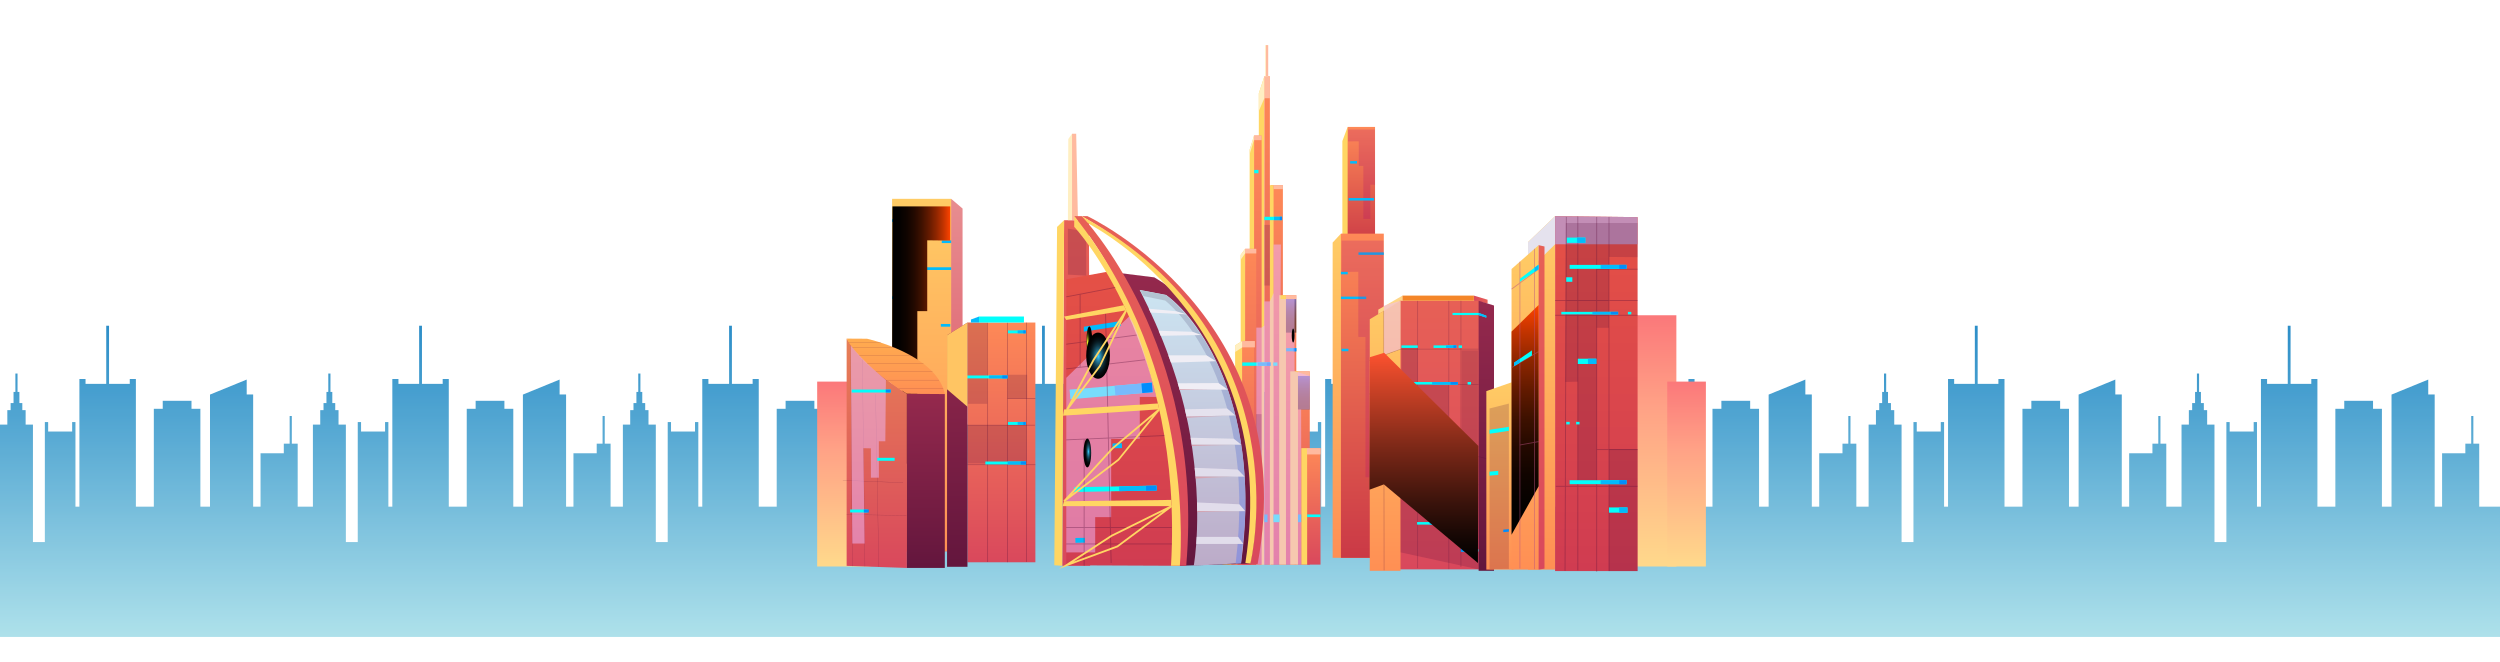<svg xmlns="http://www.w3.org/2000/svg" xmlns:xlink="http://www.w3.org/1999/xlink" width="1573.24" height="416.6" viewBox="0 0 1573.24 416.6"><defs><style>.cls-1{isolation:isolate;}.cls-2{opacity:0.83;}.cls-3{fill:url(#linear-gradient);}.cls-4{fill:url(#linear-gradient-2);}.cls-5{fill:url(#Áåçûìÿííûé_ãðàäèåíò_12);}.cls-6{fill:url(#Áåçûìÿííûé_ãðàäèåíò_6);}.cls-7{fill:#02bbfc;}.cls-29,.cls-45,.cls-46,.cls-47,.cls-48,.cls-74,.cls-8{mix-blend-mode:screen;}.cls-8{fill:url(#Áåçûìÿííûé_ãðàäèåíò_137);}.cls-9{fill:#ffd663;}.cls-10{fill:url(#Áåçûìÿííûé_ãðàäèåíò_178);}.cls-11{fill:#a90074;}.cls-11,.cls-16,.cls-18,.cls-75{mix-blend-mode:multiply;}.cls-11,.cls-18{opacity:0.2;}.cls-12{fill:url(#Áåçûìÿííûé_ãðàäèåíò_6-2);}.cls-13{fill:url(#Áåçûìÿííûé_ãðàäèåíò_178-2);}.cls-14{fill:url(#Áåçûìÿííûé_ãðàäèåíò_168);}.cls-15{fill:url(#Áåçûìÿííûé_ãðàäèåíò_8);}.cls-16{opacity:0.35;}.cls-17,.cls-18{fill:#540d37;}.cls-19{fill:#02fffc;}.cls-20{fill:#028dfc;}.cls-21{fill:#ffc563;}.cls-22{fill:url(#Áåçûìÿííûé_ãðàäèåíò_273);}.cls-23{fill:#ffd686;}.cls-24{fill:url(#Áåçûìÿííûé_ãðàäèåíò_273-2);}.cls-25{fill:url(#Áåçûìÿííûé_ãðàäèåíò_8-2);}.cls-26{fill:url(#Áåçûìÿííûé_ãðàäèåíò_6-3);}.cls-27{fill:#f48629;}.cls-28{fill:#efbbfc;mix-blend-mode:soft-light;}.cls-28,.cls-45,.cls-46,.cls-47,.cls-48,.cls-75{opacity:0.5;}.cls-29{fill:url(#Áåçûìÿííûé_ãðàäèåíò_153);}.cls-30{fill:url(#Áåçûìÿííûé_ãðàäèåíò_11);}.cls-31{fill:url(#Áåçûìÿííûé_ãðàäèåíò_11-2);}.cls-32{fill:url(#Áåçûìÿííûé_ãðàäèåíò_11-3);}.cls-33{fill:url(#Áåçûìÿííûé_ãðàäèåíò_168-2);}.cls-34{fill:url(#Áåçûìÿííûé_ãðàäèåíò_168-3);}.cls-35{fill:url(#Áåçûìÿííûé_ãðàäèåíò_168-4);}.cls-36{fill:url(#Áåçûìÿííûé_ãðàäèåíò_168-5);}.cls-37{fill:url(#Áåçûìÿííûé_ãðàäèåíò_168-6);}.cls-38{fill:url(#Áåçûìÿííûé_ãðàäèåíò_168-7);}.cls-39{fill:url(#Áåçûìÿííûé_ãðàäèåíò_168-8);}.cls-40{fill:url(#Áåçûìÿííûé_ãðàäèåíò_168-9);}.cls-41{fill:url(#Áåçûìÿííûé_ãðàäèåíò_168-10);}.cls-42{fill:url(#Áåçûìÿííûé_ãðàäèåíò_168-11);}.cls-43{fill:#ffba9f;}.cls-44{fill:#ffefc2;}.cls-45{fill:url(#Áåçûìÿííûé_ãðàäèåíò_13);}.cls-46{fill:url(#Áåçûìÿííûé_ãðàäèåíò_13-2);}.cls-47{fill:url(#Áåçûìÿííûé_ãðàäèåíò_13-3);}.cls-48{fill:url(#Áåçûìÿííûé_ãðàäèåíò_13-4);}.cls-49,.cls-57,.cls-58,.cls-59{mix-blend-mode:color-dodge;}.cls-49{fill:url(#Áåçûìÿííûé_ãðàäèåíò_125);}.cls-50{fill:url(#Áåçûìÿííûé_ãðàäèåíò_8-3);}.cls-51{fill:url(#Áåçûìÿííûé_ãðàäèåíò_273-3);}.cls-52{fill:url(#Áåçûìÿííûé_ãðàäèåíò_19);}.cls-53{fill:url(#Áåçûìÿííûé_ãðàäèåíò_82);}.cls-54{fill:url(#Áåçûìÿííûé_ãðàäèåíò_90);}.cls-55{fill:url(#Áåçûìÿííûé_ãðàäèåíò_273-4);}.cls-56{fill:url(#Áåçûìÿííûé_ãðàäèåíò_273-5);}.cls-57{fill:url(#Áåçûìÿííûé_ãðàäèåíò_92);}.cls-58{fill:url(#Áåçûìÿííûé_ãðàäèåíò_125-2);}.cls-59{fill:url(#Áåçûìÿííûé_ãðàäèåíò_125-3);}.cls-60{fill:#f0eef5;}.cls-61{fill:#e5e2ee;}.cls-62{fill:#e1ddeb;}.cls-63{fill:url(#Áåçûìÿííûé_ãðàäèåíò_10);}.cls-64{fill:url(#Áåçûìÿííûé_ãðàäèåíò_10-2);}.cls-65{fill:url(#Áåçûìÿííûé_ãðàäèåíò_10-3);}.cls-66{fill:url(#Áåçûìÿííûé_ãðàäèåíò_10-4);}.cls-67{fill:url(#Áåçûìÿííûé_ãðàäèåíò_10-5);}.cls-68{fill:url(#Áåçûìÿííûé_ãðàäèåíò_6-4);}.cls-69{fill:url(#Áåçûìÿííûé_ãðàäèåíò_6-5);}.cls-70{fill:url(#Áåçûìÿííûé_ãðàäèåíò_6-6);}.cls-71{fill:url(#Áåçûìÿííûé_ãðàäèåíò_273-6);}.cls-72{fill:url(#Áåçûìÿííûé_ãðàäèåíò_19-2);}.cls-73{fill:#c38eb6;}.cls-74{fill:url(#Áåçûìÿííûé_ãðàäèåíò_137-2);}.cls-76{fill:#b84f7f;}.cls-77{fill:url(#Áåçûìÿííûé_ãðàäèåíò_5);}.cls-78{fill:url(#Áåçûìÿííûé_ãðàäèåíò_42);}.cls-79{fill:url(#Áåçûìÿííûé_ãðàäèåíò_8-4);}.cls-80{fill:none;}</style><linearGradient id="linear-gradient" x1="132.25" y1="248.21" x2="132.25" y2="248.33" gradientUnits="userSpaceOnUse"><stop offset="0" stop-color="#0277bd"/><stop offset="0.41" stop-color="#3f9ecd"/><stop offset="0.99" stop-color="#9cdae6"/></linearGradient><linearGradient id="linear-gradient-2" x1="786.62" y1="205" x2="786.62" y2="400.8" xlink:href="#linear-gradient"/><linearGradient id="Áåçûìÿííûé_ãðàäèåíò_12" x1="587.15" y1="346.92" x2="587.15" y2="125.12" gradientUnits="userSpaceOnUse"><stop offset="0" stop-color="#d9485c"/><stop offset="1" stop-color="#e78d90"/></linearGradient><linearGradient id="Áåçûìÿííûé_ãðàäèåíò_6" x1="579.98" y1="346.92" x2="579.98" y2="125.12" gradientUnits="userSpaceOnUse"><stop offset="0" stop-color="#ff8f54"/><stop offset="1" stop-color="#ffcc65"/></linearGradient><linearGradient id="Áåçûìÿííûé_ãðàäèåíò_137" x1="561.39" y1="210.83" x2="597.99" y2="210.83" gradientUnits="userSpaceOnUse"><stop offset="0"/><stop offset="0.13" stop-color="#040100"/><stop offset="0.26" stop-color="#100400"/><stop offset="0.38" stop-color="#230900"/><stop offset="0.51" stop-color="#3f1100"/><stop offset="0.63" stop-color="#621a00"/><stop offset="0.76" stop-color="#8e2600"/><stop offset="0.88" stop-color="#c13300"/><stop offset="1" stop-color="#fc4300"/><stop offset="1" stop-color="#fd4300"/></linearGradient><linearGradient id="Áåçûìÿííûé_ãðàäèåíò_178" x1="741.86" y1="156.95" x2="741.86" y2="79.86" gradientTransform="matrix(1, 0, 0, -1, 114.83, 236.81)" gradientUnits="userSpaceOnUse"><stop offset="0" stop-color="#ca3946"/><stop offset="1" stop-color="#fe8957"/></linearGradient><linearGradient id="Áåçûìÿííûé_ãðàäèåíò_6-2" x1="746.42" y1="351.04" x2="746.42" y2="147.02" gradientTransform="matrix(-1, 0, 0, 1, 1598.54, 0)" xlink:href="#Áåçûìÿííûé_ãðàäèåíò_6"/><linearGradient id="Áåçûìÿííûé_ãðàäèåíò_178-2" x1="741.21" y1="351.04" x2="741.21" y2="147.02" gradientTransform="matrix(1, 0, 0, -1, 116.11, 498.07)" xlink:href="#Áåçûìÿííûé_ãðàäèåíò_178"/><linearGradient id="Áåçûìÿííûé_ãðàäèåíò_168" x1="630.19" y1="353.83" x2="630.19" y2="202.97" gradientUnits="userSpaceOnUse"><stop offset="0" stop-color="#d9485c"/><stop offset="1" stop-color="#fe8957"/></linearGradient><linearGradient id="Áåçûìÿííûé_ãðàäèåíò_8" x1="602.39" y1="356.7" x2="602.39" y2="202.97" gradientUnits="userSpaceOnUse"><stop offset="0" stop-color="#63163d"/><stop offset="1" stop-color="#95294d"/></linearGradient><linearGradient id="Áåçûìÿííûé_ãðàäèåíò_273" x1="927.52" y1="188.52" x2="936.13" y2="188.52" gradientUnits="userSpaceOnUse"><stop offset="0" stop-color="#d9485c"/><stop offset="1" stop-color="#e76056"/></linearGradient><linearGradient id="Áåçûìÿííûé_ãðàäèåíò_273-2" x1="905.97" y1="358.28" x2="905.97" y2="189.29" xlink:href="#Áåçûìÿííûé_ãðàäèåíò_273"/><linearGradient id="Áåçûìÿííûé_ãðàäèåíò_8-2" x1="935.33" y1="359.2" x2="935.33" y2="189.29" xlink:href="#Áåçûìÿííûé_ãðàäèåíò_8"/><linearGradient id="Áåçûìÿííûé_ãðàäèåíò_6-3" x1="871.66" y1="359.2" x2="871.66" y2="189.29" xlink:href="#Áåçûìÿííûé_ãðàäèåíò_6"/><linearGradient id="Áåçûìÿííûé_ãðàäèåíò_153" x1="759.86" y1="354.29" x2="759.86" y2="222.01" gradientTransform="matrix(-1, 0, 0, 1, 1655.92, 0)" gradientUnits="userSpaceOnUse"><stop offset="0"/><stop offset="0.1" stop-color="#100503"/><stop offset="0.29" stop-color="#3b130b"/><stop offset="0.56" stop-color="#7f2918"/><stop offset="0.89" stop-color="#dc4729"/><stop offset="1" stop-color="#fd522f"/></linearGradient><linearGradient id="Áåçûìÿííûé_ãðàäèåíò_11" x1="531.15" y1="356.49" x2="531.15" y2="240.14" gradientUnits="userSpaceOnUse"><stop offset="0.01" stop-color="#ffd88b"/><stop offset="0.63" stop-color="#ffa286"/><stop offset="1" stop-color="#fb787a"/></linearGradient><linearGradient id="Áåçûìÿííûé_ãðàäèåíò_11-2" x1="1038.86" y1="356.49" x2="1038.86" y2="198.39" xlink:href="#Áåçûìÿííûé_ãðàäèåíò_11"/><linearGradient id="Áåçûìÿííûé_ãðàäèåíò_11-3" x1="1061.35" y1="356.49" x2="1061.35" y2="240.14" xlink:href="#Áåçûìÿííûé_ãðàäèåíò_11"/><linearGradient id="Áåçûìÿííûé_ãðàäèåíò_168-2" x1="803.53" y1="355.31" x2="803.53" y2="116.55" xlink:href="#Áåçûìÿííûé_ãðàäèåíò_168"/><linearGradient id="Áåçûìÿííûé_ãðàäèåíò_168-3" x1="811.56" y1="355.31" x2="811.56" y2="185.76" xlink:href="#Áåçûìÿííûé_ãðàäèåíò_168"/><linearGradient id="Áåçûìÿííûé_ãðàäèåíò_168-4" x1="797.39" y1="355.31" x2="797.39" y2="48.1" xlink:href="#Áåçûìÿííûé_ãðàäèåíò_168"/><linearGradient id="Áåçûìÿííûé_ãðàäèåíò_168-5" x1="791.58" y1="355.31" x2="791.58" y2="85.31" xlink:href="#Áåçûìÿííûé_ãðàäèåíò_168"/><linearGradient id="Áåçûìÿííûé_ãðàäèåíò_168-6" x1="787.04" y1="355.31" x2="787.04" y2="156.59" xlink:href="#Áåçûìÿííûé_ãðàäèåíò_168"/><linearGradient id="Áåçûìÿííûé_ãðàäèåíò_168-7" x1="785.4" y1="355.31" x2="785.4" y2="214.63" xlink:href="#Áåçûìÿííûé_ãðàäèåíò_168"/><linearGradient id="Áåçûìÿííûé_ãðàäèåíò_168-8" x1="782.96" y1="355.31" x2="782.96" y2="262.99" xlink:href="#Áåçûìÿííûé_ãðàäèåíò_168"/><linearGradient id="Áåçûìÿííûé_ãðàäèåíò_168-9" x1="777.95" y1="355.31" x2="777.95" y2="305.19" xlink:href="#Áåçûìÿííûé_ãðàäèåíò_168"/><linearGradient id="Áåçûìÿííûé_ãðàäèåíò_168-10" x1="819.44" y1="355.31" x2="819.44" y2="233.68" xlink:href="#Áåçûìÿííûé_ãðàäèåíò_168"/><linearGradient id="Áåçûìÿííûé_ãðàäèåíò_168-11" x1="826.79" y1="355.31" x2="826.79" y2="282.01" xlink:href="#Áåçûìÿííûé_ãðàäèåíò_168"/><linearGradient id="Áåçûìÿííûé_ãðàäèåíò_13" x1="779.23" y1="330.25" x2="779.23" y2="309.15" gradientUnits="userSpaceOnUse"><stop offset="0"/><stop offset="0.12" stop-color="#000104"/><stop offset="0.25" stop-color="#000511"/><stop offset="0.37" stop-color="#000c25"/><stop offset="0.5" stop-color="#001542"/><stop offset="0.63" stop-color="#002168"/><stop offset="0.76" stop-color="#003096"/><stop offset="0.89" stop-color="#0040cb"/><stop offset="1" stop-color="#0051ff"/></linearGradient><linearGradient id="Áåçûìÿííûé_ãðàäèåíò_13-2" x1="782.96" y1="287.9" x2="782.96" y2="266.8" xlink:href="#Áåçûìÿííûé_ãðàäèåíò_13"/><linearGradient id="Áåçûìÿííûé_ãðàäèåíò_13-3" x1="820.51" y1="257.69" x2="820.51" y2="236.59" xlink:href="#Áåçûìÿííûé_ãðàäèåíò_13"/><linearGradient id="Áåçûìÿííûé_ãðàäèåíò_13-4" x1="812.5" y1="209.32" x2="812.5" y2="188.22" xlink:href="#Áåçûìÿííûé_ãðàäèåíò_13"/><radialGradient id="Áåçûìÿííûé_ãðàäèåíò_125" cx="680" cy="221.51" r="2.19" gradientTransform="translate(539.66 -232.52) scale(0.4 2)" gradientUnits="userSpaceOnUse"><stop offset="0" stop-color="#3bcaff"/><stop offset="0.11" stop-color="#2fa1cb"/><stop offset="0.24" stop-color="#237796"/><stop offset="0.37" stop-color="#185268"/><stop offset="0.5" stop-color="#0f3542"/><stop offset="0.63" stop-color="#091e25"/><stop offset="0.75" stop-color="#040d11"/><stop offset="0.88" stop-color="#010304"/><stop offset="1"/></radialGradient><linearGradient id="Áåçûìÿííûé_ãðàäèåíò_8-3" x1="744.34" y1="356.04" x2="744.34" y2="170.92" xlink:href="#Áåçûìÿííûé_ãðàäèåíò_8"/><linearGradient id="Áåçûìÿííûé_ãðàäèåíò_273-3" x1="677.24" y1="356.04" x2="677.24" y2="138.56" xlink:href="#Áåçûìÿííûé_ãðàäèåíò_273"/><linearGradient id="Áåçûìÿííûé_ãðàäèåíò_19" x1="707.54" y1="356.04" x2="707.54" y2="170.55" gradientUnits="userSpaceOnUse"><stop offset="0" stop-color="#d03c51"/><stop offset="1" stop-color="#e55146"/></linearGradient><linearGradient id="Áåçûìÿííûé_ãðàäèåíò_82" x1="750.46" y1="356.04" x2="750.46" y2="182.49" gradientUnits="userSpaceOnUse"><stop offset="0" stop-color="#bcabc8"/><stop offset="1" stop-color="#cce5f2"/></linearGradient><linearGradient id="Áåçûìÿííûé_ãðàäèåíò_90" x1="750.47" y1="354.63" x2="750.47" y2="182.49" gradientUnits="userSpaceOnUse"><stop offset="0" stop-color="#9093d9"/><stop offset="1" stop-color="#b4c4d2"/></linearGradient><linearGradient id="Áåçûìÿííûé_ãðàäèåíò_273-4" x1="738.05" y1="355.02" x2="738.05" y2="135.98" xlink:href="#Áåçûìÿííûé_ãðàäèåíò_273"/><linearGradient id="Áåçûìÿííûé_ãðàäèåíò_273-5" x1="711.85" y1="356.04" x2="711.85" y2="135.98" xlink:href="#Áåçûìÿííûé_ãðàäèåíò_273"/><radialGradient id="Áåçûìÿííûé_ãðàäèåíò_92" cx="361.83" cy="224.52" r="4.51" gradientTransform="translate(539.66 -238.23) scale(0.4 2.02)" gradientUnits="userSpaceOnUse"><stop offset="0" stop-color="#f8ff2a"/><stop offset="0.11" stop-color="#c5cb21"/><stop offset="0.24" stop-color="#929619"/><stop offset="0.37" stop-color="#656811"/><stop offset="0.5" stop-color="#41420b"/><stop offset="0.63" stop-color="#242506"/><stop offset="0.75" stop-color="#101103"/><stop offset="0.88" stop-color="#040401"/><stop offset="1"/></radialGradient><radialGradient id="Áåçûìÿííûé_ãðàäèåíò_125-2" cx="441.09" cy="251.43" r="2.42" gradientTransform="translate(-667.37 -1281.77) scale(3.08 5.99)" xlink:href="#Áåçûìÿííûé_ãðàäèåíò_125"/><radialGradient id="Áåçûìÿííûé_ãðàäèåíò_125-3" cx="471.84" cy="259.93" r="2.42" gradientTransform="translate(217.8 -687.94) scale(0.99 3.74)" xlink:href="#Áåçûìÿííûé_ãðàäèåíò_125"/><linearGradient id="Áåçûìÿííûé_ãðàäèåíò_10" x1="749.95" y1="280.26" x2="781.16" y2="280.26" gradientUnits="userSpaceOnUse"><stop offset="0" stop-color="#d99daa"/><stop offset="1" stop-color="#c5c4d2"/></linearGradient><linearGradient id="Áåçûìÿííûé_ãðàäèåíò_10-2" x1="752.31" y1="300.5" x2="778.54" y2="300.5" xlink:href="#Áåçûìÿííûé_ãðàäèåíò_10"/><linearGradient id="Áåçûìÿííûé_ãðàäèåíò_10-3" x1="753.38" y1="321.97" x2="783.64" y2="321.97" xlink:href="#Áåçûìÿííûé_ãðàäèåíò_10"/><linearGradient id="Áåçûìÿííûé_ãðàäèåíò_10-4" x1="742.21" y1="245.05" x2="768.56" y2="245.05" xlink:href="#Áåçûìÿííûé_ãðàäèåíò_10"/><linearGradient id="Áåçûìÿííûé_ãðàäèåíò_10-5" x1="746.66" y1="262.14" x2="777.39" y2="262.14" xlink:href="#Áåçûìÿííûé_ãðàäèåíò_10"/><linearGradient id="Áåçûìÿííûé_ãðàäèåíò_6-4" x1="970.1" y1="358.44" x2="970.1" y2="136.02" xlink:href="#Áåçûìÿííûé_ãðàäèåíò_6"/><linearGradient id="Áåçûìÿííûé_ãðàäèåíò_6-5" x1="943.88" y1="358.44" x2="943.88" y2="240.19" xlink:href="#Áåçûìÿííûé_ãðàäèåíò_6"/><linearGradient id="Áåçûìÿííûé_ãðàäèåíò_6-6" x1="959.74" y1="358.44" x2="959.74" y2="154.28" xlink:href="#Áåçûìÿííûé_ãðàäèåíò_6"/><linearGradient id="Áåçûìÿííûé_ãðàäèåíò_273-6" x1="970.1" y1="358.44" x2="970.1" y2="154.28" xlink:href="#Áåçûìÿííûé_ãðàäèåíò_273"/><linearGradient id="Áåçûìÿííûé_ãðàäèåíò_19-2" x1="1004.56" y1="359.39" x2="1004.56" y2="136.02" xlink:href="#Áåçûìÿííûé_ãðàäèåíò_19"/><linearGradient id="Áåçûìÿííûé_ãðàäèåíò_137-2" x1="959.74" y1="336.5" x2="959.74" y2="191.89" xlink:href="#Áåçûìÿííûé_ãðàäèåíò_137"/><linearGradient id="Áåçûìÿííûé_ãðàäèåíò_5" x1="551.75" y1="357.41" x2="551.75" y2="213.08" gradientUnits="userSpaceOnUse"><stop offset="0" stop-color="#d9485c"/><stop offset="1" stop-color="#e77f56"/></linearGradient><linearGradient id="Áåçûìÿííûé_ãðàäèåíò_42" x1="563.68" y1="247.99" x2="563.68" y2="213.08" gradientUnits="userSpaceOnUse"><stop offset="0" stop-color="#ff8f54"/><stop offset="1" stop-color="#ffac4f"/></linearGradient><linearGradient id="Áåçûìÿííûé_ãðàäèåíò_8-4" x1="582.64" y1="357.41" x2="582.64" y2="247.82" xlink:href="#Áåçûìÿííûé_ãðàäèåíò_8"/></defs><g class="cls-1"><g id="Layer_2" data-name="Layer 2"><g id="Layer_1-2" data-name="Layer 1"><g class="cls-2"><polygon class="cls-3" points="132.36 248.22 132.15 248.3 132.15 248.22 132.36 248.22"/><polygon class="cls-4" points="1573.24 318.83 1573.24 400.8 0 400.8 0 267.21 4.61 267.21 4.61 258.11 6.68 258.11 6.68 253.66 8.52 253.66 8.52 246.65 9.68 246.65 9.68 235.07 11.04 235.07 11.04 246.65 12.21 246.65 12.21 253.66 14.04 253.66 14.04 258.11 16.13 258.11 16.13 267.21 20.73 267.21 20.73 341.12 28.22 341.12 28.22 265.61 30.3 265.61 30.3 271.56 45.4 271.56 45.4 265.61 47.48 265.61 47.48 318.83 49.97 318.83 49.97 238.5 53.83 238.5 53.83 241.58 66.85 241.58 66.85 205 68.62 205 68.62 241.58 81.66 241.58 81.66 238.5 85.51 238.5 85.51 318.83 96.8 318.83 96.8 257.26 102.41 257.26 102.41 252.22 120.51 252.22 120.51 257.26 126.1 257.26 126.1 318.83 132.15 318.83 132.15 248.3 132.36 248.22 155.25 238.86 155.25 248.22 159.31 248.22 159.31 318.83 163.96 318.83 163.96 285.25 178.6 285.25 178.6 279.2 182.28 279.2 182.28 261.79 183.64 261.79 183.64 279.2 187.33 279.2 187.33 318.83 196.91 318.83 196.91 267.21 201.52 267.21 201.52 258.11 203.59 258.11 203.59 253.66 205.43 253.66 205.43 246.65 206.59 246.65 206.59 235.07 207.96 235.07 207.96 246.65 209.12 246.65 209.12 253.66 210.96 253.66 210.96 258.11 213.04 258.11 213.04 267.21 217.65 267.21 217.65 341.12 225.13 341.12 225.13 265.61 227.21 265.61 227.21 271.56 242.32 271.56 242.32 265.61 244.4 265.61 244.4 318.83 246.89 318.83 246.89 238.5 250.74 238.5 250.74 241.58 263.76 241.58 263.76 205 265.54 205 265.54 241.58 278.58 241.58 278.58 238.5 282.42 238.5 282.42 318.83 293.72 318.83 293.72 257.26 299.32 257.26 299.32 252.22 317.42 252.22 317.42 257.26 323.01 257.26 323.01 318.83 329.06 318.83 329.06 248.3 329.27 248.22 352.16 238.86 352.16 248.22 356.23 248.22 356.23 318.83 360.87 318.83 360.87 285.25 375.51 285.25 375.51 279.2 379.2 279.2 379.2 261.79 380.56 261.79 380.56 279.2 384.24 279.2 384.24 318.83 391.97 318.83 391.97 267.21 396.58 267.21 396.58 258.11 398.65 258.11 398.65 253.66 400.49 253.66 400.49 246.65 401.65 246.65 401.65 235.07 403.01 235.07 403.01 246.65 404.18 246.65 404.18 253.66 406.02 253.66 406.02 258.11 408.1 258.11 408.1 267.21 412.7 267.21 412.7 341.12 420.19 341.12 420.19 265.61 422.27 265.61 422.27 271.56 437.37 271.56 437.37 265.61 439.45 265.61 439.45 318.83 441.94 318.83 441.94 238.5 445.8 238.5 445.8 241.58 458.82 241.58 458.82 205 460.59 205 460.59 241.58 473.63 241.58 473.63 238.5 477.48 238.5 477.48 318.83 488.78 318.83 488.78 257.26 494.38 257.26 494.38 252.22 512.48 252.22 512.48 257.26 518.07 257.26 518.07 318.83 524.12 318.83 524.12 248.3 524.33 248.22 547.22 238.86 547.22 248.22 551.29 248.22 551.29 318.83 555.93 318.83 555.93 285.25 570.57 285.25 570.57 279.2 574.26 279.2 574.26 261.79 575.61 261.79 575.61 279.2 579.3 279.2 579.3 318.83 588.89 318.83 588.89 267.21 593.49 267.21 593.49 258.11 595.57 258.11 595.57 253.66 597.4 253.66 597.4 246.65 598.57 246.65 598.57 235.07 599.93 235.07 599.93 246.65 601.09 246.65 601.09 253.66 602.93 253.66 602.93 258.11 605.01 258.11 605.01 267.21 609.62 267.21 609.62 341.12 617.1 341.12 617.1 265.61 619.18 265.61 619.18 271.56 634.29 271.56 634.29 265.61 636.37 265.61 636.37 318.83 638.86 318.83 638.86 238.5 642.71 238.5 642.71 241.58 655.74 241.58 655.74 205 657.51 205 657.51 241.58 670.55 241.58 670.55 238.5 674.39 238.5 674.39 318.83 685.69 318.83 685.69 257.26 691.29 257.26 691.29 252.22 709.39 252.22 709.39 257.26 714.99 257.26 714.99 318.83 721.03 318.83 721.03 248.3 721.25 248.22 744.13 238.86 744.13 248.22 748.2 248.22 748.2 318.83 752.85 318.83 752.85 285.25 767.48 285.25 767.48 279.2 771.17 279.2 771.17 261.79 772.53 261.79 772.53 279.2 776.22 279.2 776.22 318.83 783.94 318.83 783.94 267.21 788.55 267.21 788.55 258.11 790.62 258.11 790.62 253.66 792.46 253.66 792.46 246.65 793.62 246.65 793.62 235.07 794.99 235.07 794.99 246.65 796.15 246.65 796.15 253.66 797.99 253.66 797.99 258.11 800.07 258.11 800.07 267.21 804.67 267.21 804.67 341.12 812.16 341.12 812.16 265.61 814.24 265.61 814.24 271.56 829.35 271.56 829.35 265.61 831.42 265.61 831.42 318.83 833.91 318.83 833.91 238.5 837.77 238.5 837.77 241.58 850.79 241.58 850.79 205 852.57 205 852.57 241.58 865.61 241.58 865.61 238.5 869.45 238.5 869.45 318.83 880.75 318.83 880.75 257.26 886.35 257.26 886.35 252.22 904.45 252.22 904.45 257.26 910.04 257.26 910.04 318.83 916.09 318.83 916.09 248.3 916.3 248.22 939.19 238.86 939.19 248.22 943.26 248.22 943.26 318.83 947.9 318.83 947.9 285.25 962.54 285.25 962.54 279.2 966.23 279.2 966.23 261.79 967.59 261.79 967.59 279.2 971.27 279.2 971.27 318.83 980.86 318.83 980.86 267.21 985.47 267.21 985.47 258.11 987.54 258.11 987.54 253.66 989.38 253.66 989.38 246.65 990.54 246.65 990.54 235.07 991.9 235.07 991.9 246.65 993.06 246.65 993.06 253.66 994.9 253.66 994.9 258.11 996.98 258.11 996.98 267.21 1001.59 267.21 1001.59 341.12 1009.08 341.12 1009.08 265.61 1011.16 265.61 1011.16 271.56 1026.26 271.56 1026.26 265.61 1028.34 265.61 1028.34 318.83 1030.83 318.83 1030.83 238.5 1034.68 238.5 1034.68 241.58 1047.71 241.58 1047.71 205 1049.48 205 1049.48 241.58 1062.52 241.58 1062.52 238.5 1066.37 238.5 1066.37 318.83 1077.66 318.83 1077.66 257.26 1083.26 257.26 1083.26 252.22 1101.37 252.22 1101.37 257.26 1106.96 257.26 1106.96 318.83 1113 318.83 1113 248.3 1113.22 248.22 1136.1 238.86 1136.1 248.22 1140.17 248.22 1140.17 318.83 1144.82 318.83 1144.82 285.25 1159.46 285.25 1159.46 279.2 1163.14 279.2 1163.14 261.79 1164.5 261.79 1164.5 279.2 1168.19 279.2 1168.19 318.83 1175.91 318.83 1175.91 267.21 1180.52 267.21 1180.52 258.11 1182.59 258.11 1182.59 253.66 1184.43 253.66 1184.43 246.65 1185.59 246.65 1185.59 235.07 1186.96 235.07 1186.96 246.65 1188.12 246.65 1188.12 253.66 1189.96 253.66 1189.96 258.11 1192.04 258.11 1192.04 267.21 1196.65 267.21 1196.65 341.12 1204.13 341.12 1204.13 265.61 1206.21 265.61 1206.21 271.56 1221.32 271.56 1221.32 265.61 1223.4 265.61 1223.4 318.83 1225.89 318.83 1225.89 238.5 1229.74 238.5 1229.74 241.58 1242.76 241.58 1242.76 205 1244.54 205 1244.54 241.58 1257.58 241.58 1257.58 238.5 1261.42 238.5 1261.42 318.83 1272.72 318.83 1272.72 257.26 1278.32 257.26 1278.32 252.22 1296.42 252.22 1296.42 257.26 1302.01 257.26 1302.01 318.83 1308.06 318.83 1308.06 248.3 1308.28 248.22 1331.16 238.86 1331.16 248.22 1335.23 248.22 1335.23 318.83 1339.87 318.83 1339.87 285.25 1354.51 285.25 1354.51 279.2 1358.2 279.2 1358.2 261.79 1359.56 261.79 1359.56 279.2 1363.24 279.2 1363.24 318.83 1372.83 318.83 1372.83 267.21 1377.44 267.21 1377.44 258.11 1379.51 258.11 1379.51 253.66 1381.35 253.66 1381.35 246.65 1382.51 246.65 1382.51 235.07 1383.87 235.07 1383.87 246.65 1385.03 246.65 1385.03 253.66 1386.87 253.66 1386.87 258.11 1388.95 258.11 1388.95 267.21 1393.56 267.21 1393.56 341.12 1401.05 341.12 1401.05 265.61 1403.13 265.61 1403.13 271.56 1418.23 271.56 1418.23 265.61 1420.31 265.61 1420.31 318.83 1422.8 318.83 1422.8 238.5 1426.66 238.5 1426.66 241.58 1439.68 241.58 1439.68 205 1441.45 205 1441.45 241.58 1454.49 241.58 1454.49 238.5 1458.34 238.5 1458.34 318.83 1469.63 318.83 1469.63 257.26 1475.23 257.26 1475.23 252.22 1493.34 252.22 1493.34 257.26 1498.93 257.26 1498.93 318.83 1504.98 318.83 1504.98 248.3 1505.19 248.22 1528.08 238.86 1528.08 248.22 1532.14 248.22 1532.14 318.83 1536.79 318.83 1536.79 285.25 1551.43 285.25 1551.43 279.2 1555.12 279.2 1555.12 261.79 1556.47 261.79 1556.47 279.2 1560.16 279.2 1560.16 318.83 1573.24 318.83"/></g><polygon class="cls-5" points="605.74 346.92 568.56 346.92 598.57 125.13 605.74 131.23 605.74 346.92"/><rect class="cls-6" x="561.39" y="125.12" width="37.18" height="221.8"/><rect class="cls-7" x="561.39" y="137.94" width="21.96" height="1.7"/><rect class="cls-7" x="576.61" y="168.2" width="21.96" height="1.7"/><rect class="cls-7" x="592.65" y="151.26" width="5.92" height="1.7"/><rect class="cls-7" x="592.06" y="203.87" width="5.92" height="1.7"/><rect class="cls-7" x="561.39" y="186.44" width="5.92" height="1.7"/><polygon class="cls-8" points="561.62 129.87 561.39 229.93 567.71 229.71 567.71 291.8 577.27 291.8 577.27 195.79 583.5 195.79 583.5 151.22 597.99 151.4 597.99 129.87 561.62 129.87"/><polygon class="cls-9" points="844.74 156.95 861.98 156.95 848.06 79.86 844.74 88.79 844.74 156.95"/><rect class="cls-10" x="848.06" y="79.86" width="17.24" height="77.08" transform="translate(1713.37 236.81) rotate(180)"/><polygon class="cls-11" points="865.2 81.51 865.3 116.29 862.37 116.21 862.37 137.79 857.94 137.79 857.94 104.42 855.05 104.42 855.05 88.93 848.34 88.99 848.34 81.51 865.2 81.51"/><polygon class="cls-12" points="838.63 351.04 865.61 351.04 843.83 147.03 838.63 152.64 838.63 351.04"/><rect class="cls-13" x="843.83" y="147.02" width="26.98" height="204.02" transform="translate(1714.65 498.07) rotate(180)"/><rect class="cls-7" x="854.88" y="158.81" width="15.93" height="1.56" transform="translate(1725.7 319.19) rotate(180)"/><rect class="cls-7" x="843.83" y="186.65" width="15.93" height="1.56" transform="translate(1703.6 374.86) rotate(180)"/><rect class="cls-7" x="848.72" y="124.64" width="15.93" height="1.56" transform="translate(1713.37 250.84) rotate(180)"/><rect class="cls-7" x="843.83" y="171.07" width="4.3" height="1.56" transform="translate(1691.96 343.69) rotate(180)"/><rect class="cls-7" x="844.26" y="219.46" width="4.3" height="1.56" transform="translate(1692.82 440.48) rotate(180)"/><rect class="cls-7" x="849.65" y="101.37" width="4.3" height="1.56" transform="translate(1703.6 204.31) rotate(180)"/><rect class="cls-7" x="866.52" y="203.42" width="4.3" height="1.56" transform="translate(1737.34 408.4) rotate(180)"/><polygon class="cls-11" points="870.65 151.39 870.82 243.43 866.23 243.23 866.23 300.34 859.29 300.34 859.29 212.03 854.77 212.03 854.77 171.03 844.26 171.19 844.26 151.39 870.65 151.39"/><rect class="cls-14" x="608.81" y="202.97" width="42.75" height="150.87"/><polygon class="cls-15" points="608.82 356.7 595.97 356.7 595.97 210.96 608.82 202.97 608.82 356.7"/><g class="cls-16"><rect class="cls-17" x="621.28" y="202.97" width="0.48" height="150.67"/></g><g class="cls-16"><rect class="cls-17" x="633.77" y="202.97" width="0.48" height="150.87"/></g><g class="cls-16"><rect class="cls-17" x="645.77" y="202.97" width="0.48" height="150.67"/></g><g class="cls-16"><rect class="cls-17" x="608.81" y="292.2" width="42.75" height="0.48"/></g><g class="cls-16"><rect class="cls-17" x="608.98" y="267.33" width="42.29" height="0.48"/></g><g class="cls-16"><rect class="cls-17" x="634.01" y="250.49" width="17.55" height="0.48"/></g><rect class="cls-18" x="608.81" y="202.97" width="12.48" height="51.17"/><rect class="cls-18" x="634.01" y="235.83" width="12.37" height="14.9"/><rect class="cls-18" x="608.98" y="267.57" width="37.03" height="24.04"/><rect class="cls-19" x="634.34" y="265.54" width="11.09" height="1.83"/><rect class="cls-7" x="640.4" y="265.54" width="5.03" height="1.83"/><rect class="cls-20" x="644.02" y="265.54" width="1.41" height="1.83"/><rect class="cls-19" x="634.32" y="207.93" width="11.09" height="1.83"/><rect class="cls-7" x="640.39" y="207.93" width="5.03" height="1.83"/><rect class="cls-20" x="644.01" y="207.93" width="1.41" height="1.83"/><rect class="cls-19" x="608.41" y="236.28" width="25.6" height="1.83"/><rect class="cls-7" x="622.4" y="236.28" width="11.61" height="1.83"/><rect class="cls-20" x="630.76" y="236.28" width="3.25" height="1.83"/><rect class="cls-19" x="620.08" y="290.44" width="25.6" height="1.83"/><rect class="cls-7" x="634.07" y="290.44" width="11.61" height="1.83"/><rect class="cls-20" x="642.43" y="290.44" width="3.25" height="1.83"/><rect class="cls-19" x="616.11" y="199.18" width="28.26" height="3.79"/><polygon class="cls-7" points="616.11 202.97 611 202.97 611 201.07 616.11 199.18 616.11 202.97"/><polygon class="cls-21" points="595.97 210.96 595.97 244.99 608.82 255.95 608.82 202.97 595.97 210.96"/><polygon class="cls-22" points="927.51 186.02 936.13 188.62 936.13 191.02 927.51 189.29 927.51 186.02"/><polygon class="cls-23" points="882.57 186.02 867.34 194.85 867.34 197.69 882.57 189.29 882.57 186.02"/><rect class="cls-24" x="880.88" y="189.29" width="50.19" height="169"/><polygon class="cls-25" points="940.17 359.2 930.49 359.2 930.49 189.29 940.17 192.26 940.17 359.2"/><polygon class="cls-26" points="881.34 359.2 861.99 359.2 861.99 200.91 881.34 189.29 881.34 359.2"/><rect class="cls-27" x="882.57" y="186.02" width="44.95" height="3.27"/><polygon class="cls-18" points="881.39 347.63 881.32 242.01 911.76 242.38 911.76 305.04 919.1 305.04 919.1 287.33 930.32 287.33 930.32 358.28 881.39 347.63"/><g class="cls-16"><polygon class="cls-17" points="870.8 358.91 870.62 195.5 871.01 195.5 871.18 358.91 870.8 358.91"/></g><g class="cls-16"><rect class="cls-17" x="911.57" y="189.29" width="0.39" height="168.89"/></g><g class="cls-16"><rect class="cls-17" x="919.17" y="189.21" width="0.39" height="167.53"/></g><g class="cls-16"><rect class="cls-17" x="891.97" y="189.29" width="0.39" height="168.23"/></g><g class="cls-16"><polygon class="cls-17" points="861.98 248.17 861.86 247.8 881.32 241.81 930.49 241.81 930.49 242.2 881.35 242.2 861.98 248.17"/></g><g class="cls-16"><polygon class="cls-17" points="861.96 226.99 861.83 226.63 881.34 219.49 930.32 219.49 930.32 219.87 881.38 219.87 861.96 226.99"/></g><g class="cls-16"><rect class="cls-17" x="880.88" y="304.85" width="49.44" height="0.39"/></g><g class="cls-16"><rect class="cls-17" x="935.05" y="283.49" width="0.39" height="10.15" transform="translate(428.14 1125.7) rotate(-75.94)"/></g><rect class="cls-19" x="892.17" y="303.44" width="26.93" height="1.6"/><rect class="cls-7" x="906.89" y="303.44" width="12.21" height="1.6"/><rect class="cls-20" x="915.68" y="303.44" width="3.42" height="1.6"/><rect class="cls-19" x="881.66" y="240.4" width="35.73" height="1.6"/><rect class="cls-7" x="901.19" y="240.4" width="16.2" height="1.6"/><rect class="cls-20" x="912.86" y="240.4" width="4.53" height="1.6"/><rect class="cls-18" x="919.8" y="220.49" width="10.25" height="66.1"/><rect class="cls-19" x="902.12" y="217.35" width="14.34" height="1.6"/><rect class="cls-7" x="909.96" y="217.35" width="6.5" height="1.6"/><rect class="cls-20" x="914.64" y="217.35" width="1.82" height="1.6"/><rect class="cls-19" x="891.77" y="328.53" width="14.34" height="1.6"/><rect class="cls-7" x="899.6" y="328.53" width="6.5" height="1.6"/><rect class="cls-20" x="904.29" y="328.53" width="1.82" height="1.6"/><rect class="cls-20" x="907.91" y="328.53" width="4.31" height="1.6"/><rect class="cls-19" x="893.75" y="283.5" width="4.31" height="1.6"/><rect class="cls-19" x="923.55" y="240.4" width="2.15" height="1.6"/><rect class="cls-19" x="917.89" y="217.35" width="2.15" height="1.6"/><rect class="cls-19" x="881.92" y="217.35" width="10.25" height="1.6"/><polygon class="cls-19" points="863.05 247.64 863.05 246.56 870.88 243.84 870.88 245.22 863.05 247.64"/><rect class="cls-19" x="919.36" y="345.64" width="10.96" height="1.46"/><rect class="cls-20" x="919.33" y="345.57" width="4.31" height="1.6"/><polygon class="cls-19" points="930.49 196.91 914.05 196.91 914.05 198.29 930.49 198.29 935.33 199.88 935.33 198.69 930.49 196.91"/><polygon class="cls-7" points="930.49 196.91 930.49 198.29 935.33 199.88 935.33 198.69 930.49 196.91"/><rect class="cls-18" x="881.92" y="218.95" width="10.25" height="21.45"/><polygon class="cls-28" points="870.88 223.24 870.88 222.9 870.88 192.26 881.34 189.29 881.34 219.68 870.88 223.24"/><polygon class="cls-29" points="871.04 222 930.32 280.64 930.05 354.29 870.88 304.82 861.79 308.16 861.99 224.79 871.04 222"/><rect class="cls-30" x="514.24" y="240.14" width="33.82" height="116.35"/><rect class="cls-31" x="1022.79" y="198.39" width="32.14" height="158.1"/><rect class="cls-32" x="1049.18" y="240.14" width="24.33" height="116.35"/><rect class="cls-33" x="799.74" y="116.55" width="7.58" height="238.76"/><polygon class="cls-9" points="788.31 355.31 780.76 355.31 780.76 160.41 783.55 156.59 788.31 355.31"/><rect class="cls-9" x="797.62" y="116.55" width="3.83" height="238.76"/><polygon class="cls-9" points="789.15 355.31 777.25 355.31 777.25 217.35 781.64 214.63 789.15 355.31"/><rect class="cls-34" x="807.36" y="185.76" width="8.4" height="169.55"/><rect class="cls-9" x="805" y="185.76" width="4.25" height="169.55"/><polygon class="cls-9" points="786.28 355.31 774.39 355.31 774.39 264.56 778.78 262.99 786.28 355.31"/><polygon class="cls-9" points="795.65 355.31 792.17 355.31 792.17 58.73 795.65 48.1 795.65 355.31"/><rect class="cls-35" x="795.65" y="48.1" width="3.48" height="307.21"/><polygon class="cls-9" points="793.96 355.31 786.4 355.31 786.4 94.19 789.19 85.31 793.96 355.31"/><rect class="cls-36" x="789.19" y="85.31" width="4.76" height="270"/><rect class="cls-37" x="783.55" y="156.59" width="6.97" height="198.72"/><rect class="cls-38" x="781.65" y="214.63" width="7.5" height="140.68"/><rect class="cls-39" x="778.78" y="262.99" width="8.36" height="92.32"/><rect class="cls-40" x="772.4" y="305.19" width="11.1" height="50.12"/><rect class="cls-9" x="769.29" y="305.19" width="5.61" height="50.12"/><rect class="cls-41" x="814.65" y="233.68" width="9.58" height="121.63"/><rect class="cls-9" x="811.97" y="233.68" width="4.84" height="121.63"/><rect class="cls-42" x="822.59" y="282.01" width="8.4" height="73.3"/><rect class="cls-9" x="818.91" y="282.01" width="3.68" height="73.3"/><rect class="cls-43" x="774.9" y="305.19" width="8.6" height="3.96"/><rect class="cls-43" x="778.66" y="262.84" width="8.6" height="3.96"/><rect class="cls-43" x="822.49" y="282.01" width="8.6" height="3.96"/><rect class="cls-43" x="781.75" y="214.63" width="7.95" height="3.96"/><rect class="cls-43" x="783.51" y="156.59" width="7.06" height="2.91"/><rect class="cls-43" x="816.81" y="233.68" width="7.42" height="2.91"/><rect class="cls-43" x="789.05" y="85.29" width="4.91" height="2.91"/><rect class="cls-44" x="796.17" y="28.4" width="1.74" height="23.95"/><rect class="cls-43" x="795.65" y="48.1" width="3.53" height="13.72"/><rect class="cls-43" x="796.65" y="28.4" width="1.43" height="19.7"/><rect class="cls-44" x="769.29" y="305.19" width="5.61" height="3.96"/><polygon class="cls-44" points="778.66 262.84 774.39 264.56 774.39 268.47 778.66 266.8 778.66 262.84"/><polygon class="cls-44" points="781.75 214.63 777.25 217.35 777.25 221.51 781.75 218.59 781.75 214.63"/><polygon class="cls-44" points="783.51 156.59 780.76 160.41 780.76 163.45 783.51 159.5 783.51 156.59"/><polygon class="cls-44" points="789.19 85.31 786.4 94.19 786.4 97.07 789.05 88.19 789.19 85.31"/><polygon class="cls-44" points="795.65 48.1 792.17 58.73 792.17 69.89 795.65 61.81 795.65 48.1"/><rect class="cls-43" x="801.45" y="116.55" width="5.88" height="2.46"/><rect class="cls-43" x="809.25" y="185.76" width="6.51" height="2.46"/><rect class="cls-45" x="774.9" y="309.15" width="8.65" height="21.1"/><rect class="cls-46" x="778.63" y="266.8" width="8.65" height="21.1"/><rect class="cls-47" x="816.81" y="236.59" width="7.4" height="21.1"/><rect class="cls-48" x="809.25" y="188.22" width="6.51" height="21.1"/><rect class="cls-19" x="822.59" y="323.75" width="8.4" height="1.67"/><rect class="cls-7" x="816.81" y="323.75" width="1.99" height="4.86"/><rect class="cls-7" x="809.37" y="219.08" width="6.39" height="1.99"/><rect class="cls-20" x="813.77" y="219.08" width="1.99" height="1.99"/><rect class="cls-7" x="795.65" y="323.75" width="1.99" height="4.86"/><rect class="cls-7" x="787.17" y="323.75" width="1.99" height="1.67"/><rect class="cls-19" x="801.35" y="323.75" width="3.89" height="4.86"/><rect class="cls-19" x="774.9" y="323.75" width="8.65" height="1.67"/><rect class="cls-7" x="769.29" y="323.75" width="5.61" height="1.67"/><rect class="cls-19" x="781.75" y="228.08" width="17.72" height="2.11"/><rect class="cls-7" x="791.44" y="228.08" width="8.04" height="2.11"/><rect class="cls-20" x="797.22" y="228.08" width="2.25" height="2.11"/><rect class="cls-19" x="795.65" y="136.42" width="11.14" height="2.11"/><rect class="cls-7" x="801.73" y="136.42" width="5.05" height="2.11"/><rect class="cls-20" x="805.37" y="136.42" width="1.41" height="2.11"/><rect class="cls-19" x="801.25" y="228.08" width="2.66" height="2.11"/><rect class="cls-19" x="789.28" y="106.92" width="2.66" height="2.11"/><polygon class="cls-28" points="806.08 153.9 801.45 153.9 801.45 184.45 799.13 189.66 795.65 189.66 795.65 204.85 793.96 206.15 790.61 206.15 790.61 355.31 818.91 355.31 818.8 257.73 824.21 257.69 824.23 236.59 814.65 233.68 814.65 188.22 805.85 188.22 806.08 153.9"/><rect class="cls-18" x="795.65" y="141.53" width="3.48" height="38.15"/><rect class="cls-18" x="790.43" y="260.61" width="3.48" height="38.15"/><path class="cls-49" d="M814.65,211.15c0,2.43-.39,4.4-.88,4.4s-.89-2-.89-4.4.4-4.39.89-4.39S814.65,208.73,814.65,211.15Z"/><path class="cls-50" d="M726.43,174.55l-29.16-3.63c21.29,33.28,46.1,93.17,45.2,185.12l44.41-1.41S816,228,726.43,174.55Z"/><polygon class="cls-51" points="669.63 138.56 685.26 138.56 686.03 356.04 668.45 356.04 669.63 138.56"/><path class="cls-52" d="M699.25,170.55,671,175.74v180l71.5.31C751.21,274.27,723.3,207.38,699.25,170.55Z"/><path class="cls-53" d="M781,354.44,751.22,356s6.19-33-2.31-82.49c-5.49-32-18-64.26-31.7-91.06l16.59,3.15C757.86,203,794,260.82,781,354.44Z"/><path class="cls-54" d="M783.36,329.46l-2.41,25-3.36.19c14.5-120.5-44.34-165.51-44.34-165.51l-13.63-2.8,0,0-2.2-3.53-.17-.26,16.59,3.15S788.75,225.31,783.36,329.46Z"/><polygon class="cls-9" points="663.46 355.73 665.21 142.8 669.63 138.56 668.45 356.04 663.46 355.73"/><polygon class="cls-44" points="672.03 138.56 672.27 87.48 674.62 84.17 674.62 138.56 672.03 138.56"/><polygon class="cls-43" points="674.62 84.17 677.24 84.17 678.36 139.02 674.62 138.56 674.62 84.17"/><polygon class="cls-18" points="672.03 143.9 672.03 172.83 683.54 173.44 683.54 145.78 672.03 143.9"/><path class="cls-55" d="M680.66,136h3.6s136,63.72,107.15,219l-4.53-.39S820.31,215.64,680.66,136Z"/><path class="cls-9" d="M786.88,354.63S821.59,213.16,680.66,136l.67,2.74s126.42,60.49,102.38,215.56Z"/><path class="cls-56" d="M676,136h4.7S758.48,216.37,746.49,356h-4S745.37,220.29,676,136Z"/><path class="cls-9" d="M742.47,356S754.36,233.29,676,136v6.72S745,216.37,736.91,356Z"/><rect class="cls-19" x="673.25" y="242.99" width="51.95" height="6.05" transform="translate(-18.46 60.61) rotate(-4.9)"/><rect class="cls-7" x="701.6" y="241.78" width="23.56" height="6.05" transform="translate(-18.3 61.82) rotate(-4.9)"/><path class="cls-28" d="M710.47,199.21,671,237.78V347.63h18.2V325.41h10.06V276.18h18V249.77h10.46S716.8,205.76,710.47,199.21Z"/><rect class="cls-20" x="718.53" y="241.05" width="6.59" height="6.05" transform="translate(-18.21 62.54) rotate(-4.9)"/><rect class="cls-19" x="675.84" y="306.16" width="51.95" height="3.03" transform="translate(-5.65 13.22) rotate(-1.08)"/><rect class="cls-7" x="704.23" y="305.9" width="23.56" height="3.03" transform="translate(-5.64 13.49) rotate(-1.08)"/><rect class="cls-7" x="700.08" y="279.05" width="5.94" height="3.03" transform="translate(-5.14 13.25) rotate(-1.08)"/><rect class="cls-7" x="676.73" y="338.55" width="5.94" height="3.03" transform="translate(-6.27 12.82) rotate(-1.08)"/><polygon class="cls-7" points="705.29 205.11 682.01 208.69 682.08 205.61 705.35 202.04 705.29 205.11"/><rect class="cls-20" x="721.2" y="305.74" width="6.59" height="3.03" transform="translate(-5.64 13.65) rotate(-1.08)"/><g class="cls-16"><rect class="cls-17" x="670.97" y="342.02" width="66.5" height="0.58"/><rect class="cls-17" x="670.97" y="331.65" width="66.31" height="0.58"/><rect class="cls-17" x="670.94" y="275.18" width="61.8" height="0.58" transform="translate(-11.47 31.22) rotate(-2.53)"/><rect class="cls-17" x="670.8" y="228.97" width="49.85" height="0.58" transform="translate(-21.74 81.49) rotate(-6.6)"/><rect class="cls-17" x="670.78" y="213.42" width="44.71" height="0.58" transform="translate(-21.75 91.07) rotate(-7.4)"/><rect class="cls-17" x="670.69" y="183.6" width="31.43" height="0.58" transform="translate(-22.38 133.06) rotate(-10.9)"/><rect class="cls-17" x="697.19" y="197.35" width="0.58" height="156.95" transform="translate(-5.98 15.63) rotate(-1.28)"/><rect class="cls-17" x="679.41" y="185.17" width="0.58" height="45.95"/><rect class="cls-17" x="681.96" y="276.35" width="0.58" height="79.69"/></g><ellipse class="cls-57" cx="685.51" cy="214.51" rx="1.82" ry="9.1"/><ellipse class="cls-58" cx="691.01" cy="223.82" rx="7.47" ry="14.52"/><ellipse class="cls-59" cx="684.26" cy="285.06" rx="2.4" ry="9.08"/><polygon class="cls-60" points="722.98 194.27 740.3 195.89 746.66 197.81 724.09 196.71 722.98 194.27"/><polygon class="cls-60" points="729.14 208.15 750.47 208.79 755.92 210.83 730.44 211.33 729.14 208.15"/><polygon class="cls-60" points="735.23 223.61 759.3 223.61 765.24 227.31 736.88 228.18 735.23 223.61"/><polygon class="cls-60" points="741.14 241.2 766.83 241.06 772.67 245.2 742.37 245.31 741.14 241.2"/><polygon class="cls-61" points="745.61 257.58 772.23 257.05 777.39 261.43 746.66 262.15 745.61 257.58"/><polygon class="cls-61" points="749.23 275.47 776.43 276.09 781.15 279.88 749.95 279.88 749.23 275.47"/><polygon class="cls-62" points="751.79 294.4 778.92 295.47 783.21 299.94 752.31 299.87 751.79 294.4"/><polygon class="cls-62" points="753.26 316.19 779.93 317.35 783.64 321.67 753.38 321.67 753.26 316.19"/><polygon class="cls-62" points="753.06 337.83 779.18 337.83 782.39 342.3 752.78 342.3 753.06 337.83"/><polygon class="cls-63" points="781.15 279.88 749.95 279.88 750.05 280.64 781.15 279.88"/><polygon class="cls-64" points="752.31 299.87 778.54 299.87 752.42 301.13 752.31 299.87"/><polygon class="cls-65" points="753.38 321.67 783.64 321.67 753.39 322.28 753.38 321.67"/><polygon class="cls-66" points="742.21 244.8 768.56 245.21 742.37 245.31 742.21 244.8"/><polygon class="cls-67" points="746.66 262.15 777.39 261.43 746.82 262.86 746.66 262.15"/><polygon class="cls-9" points="669.63 315.43 737.1 314.59 737.28 318.51 668.65 318.51 669.63 315.43"/><polygon class="cls-9" points="668.96 261.57 729.5 257.58 728.67 253.9 669.63 257.67 668.96 261.57"/><polygon class="cls-9" points="707.19 192.08 669.63 199.21 670.97 201.34 708.71 195.28 707.19 192.08"/><path class="cls-9" d="M670,315.88l-.78-.84,30.48-33.3,29.45-24.6.82.8-25.78,31.8Zm55.35-54.07-24.86,20.76-26,28.46,29-22.16Z"/><path class="cls-9" d="M666.35,358.05l32.9-21.41L737,318l.6,1-34.21,25.41Zm65.49-36.21-32,15.8-24.24,15.78,27.35-10.1Z"/><path class="cls-9" d="M672,258.08l-1-.62,16.65-31.22L708.23,195l1,.56-16.59,35.08Zm32.75-55.67-16.08,24.41-13.15,24.67L691.68,230Z"/><polygon class="cls-68" points="978.63 358.44 961.58 358.44 961.58 152.36 978.63 136.03 978.63 358.44"/><polygon class="cls-69" points="952.4 358.44 935.35 358.44 935.35 246.12 952.4 240.19 952.4 358.44"/><polygon class="cls-61" points="961.58 152.36 961.58 170.43 978.63 153.73 978.63 136.03 961.58 152.36"/><polygon class="cls-70" points="968.26 358.44 951.21 358.44 951.21 169.27 968.26 154.28 968.26 358.44"/><polygon class="cls-71" points="968.26 154.28 971.94 155.11 971.94 357.84 968.26 358.44 968.26 154.28"/><polygon class="cls-72" points="1030.53 359.39 978.6 359.39 978.63 136.03 1030.53 136.64 1030.53 359.39"/><polygon class="cls-18" points="937.35 358.08 937.35 257.05 949.53 253.95 949.53 357.97 937.35 358.08"/><polygon class="cls-73" points="978.63 153.73 1030.53 153.73 1030.53 136.64 978.63 136.03 978.63 153.73"/><polygon class="cls-74" points="951.21 208.67 968.26 191.89 968.26 306.01 951.21 336.5 951.21 208.67"/><g class="cls-16"><rect class="cls-17" x="874" y="247.58" width="222.68" height="0.56" transform="translate(733.8 1232.27) rotate(-89.79)"/><rect class="cls-17" x="992.64" y="136.19" width="0.56" height="222.72"/><rect class="cls-17" x="979.06" y="305.74" width="51.46" height="0.56"/><rect class="cls-17" x="1004.52" y="136.52" width="0.56" height="223.27"/><rect class="cls-17" x="1012.25" y="136.52" width="0.56" height="222.87"/><rect class="cls-17" x="978.63" y="198.11" width="51.89" height="0.56"/><rect class="cls-17" x="978.63" y="188.82" width="51.89" height="0.56"/><rect class="cls-17" x="1004.79" y="282.65" width="25.73" height="0.56"/><rect class="cls-17" x="1004.79" y="169.12" width="25.73" height="0.56"/></g><g class="cls-75"><rect class="cls-76" x="949.15" y="175.4" width="21.18" height="0.56" transform="translate(83.07 603.95) rotate(-36.41)"/><rect class="cls-76" x="956.19" y="164.65" width="0.56" height="193.14"/><rect class="cls-76" x="965.38" y="156.57" width="0.56" height="201.61"/><rect class="cls-76" x="949.83" y="225.98" width="19.82" height="0.56" transform="translate(18.84 521.21) rotate(-30.67)"/><rect class="cls-76" x="956.37" y="278.7" width="11.99" height="0.56" transform="translate(-34.35 176.36) rotate(-10.29)"/></g><polygon class="cls-18" points="985.34 140.35 985.06 240.4 992.92 240.19 992.92 302.27 1004.79 302.27 1004.79 206.27 1012.53 206.27 1012.53 161.7 1030.53 161.87 1030.53 140.35 985.34 140.35"/><rect class="cls-18" x="1012.53" y="282.56" width="17.99" height="76.83"/><rect class="cls-19" x="982.54" y="196.25" width="35.73" height="1.6"/><rect class="cls-7" x="1002.07" y="196.25" width="16.2" height="1.6"/><rect class="cls-20" x="1013.74" y="196.25" width="4.53" height="1.6"/><rect class="cls-19" x="987.78" y="166.69" width="35.73" height="2.5"/><rect class="cls-7" x="1007.31" y="166.69" width="16.2" height="2.5"/><rect class="cls-20" x="1018.98" y="166.69" width="4.53" height="2.5"/><rect class="cls-19" x="987.78" y="302.19" width="35.73" height="2.5"/><rect class="cls-7" x="1007.31" y="302.19" width="16.2" height="2.5"/><rect class="cls-19" x="992.92" y="225.74" width="11.65" height="3.31"/><rect class="cls-7" x="999.28" y="225.74" width="5.28" height="3.31"/><rect class="cls-19" x="1012.52" y="319.32" width="11.64" height="3.31"/><rect class="cls-7" x="1018.89" y="319.32" width="5.28" height="3.31"/><rect class="cls-19" x="986.02" y="149.52" width="11.65" height="3.31"/><rect class="cls-7" x="992.38" y="149.52" width="5.28" height="3.31"/><polygon class="cls-19" points="949.53 271.1 937.35 272.97 937.35 270.47 949.53 268.6 949.53 271.1"/><polygon class="cls-19" points="942.84 298.84 937.35 299.31 937.35 296.81 942.84 296.34 942.84 298.84"/><polygon class="cls-20" points="949.52 334.58 946.01 334.88 946.01 333.28 949.52 332.98 949.52 334.58"/><rect class="cls-20" x="1018.98" y="302.19" width="4.53" height="2.5"/><rect class="cls-19" x="1024.43" y="196.25" width="2.15" height="1.6"/><rect class="cls-19" x="985.63" y="174.48" width="3.83" height="2.85"/><rect class="cls-19" x="991.84" y="265.48" width="2.15" height="1.6"/><rect class="cls-19" x="985.63" y="265.48" width="2.15" height="1.6"/><polygon class="cls-19" points="952.76 230.39 952.76 228.29 964.04 220.49 964.04 223.71 952.76 230.39"/><polygon class="cls-7" points="952.76 228.29 952.76 230.39 956.47 228.19 956.47 225.73 952.76 228.29"/><polygon class="cls-19" points="968.19 166.56 956.47 175.42 956.47 177.33 968.26 169.4 968.19 166.56"/><polygon class="cls-7" points="965.65 168.48 965.65 171.16 968.26 169.4 968.19 166.56 965.65 168.48"/><path class="cls-77" d="M532.79,356.09v-143s14.75,20.33,37.93,34.74V357.41Z"/><path class="cls-78" d="M532.79,213.08l12.81.08s43.7,9.58,49,34.83l-23.85-.17S541.9,230.71,532.79,213.08Z"/><polygon class="cls-79" points="570.72 247.82 570.72 357.41 594.57 357.41 594.57 247.99 570.72 247.82"/><g class="cls-16"><rect class="cls-17" x="536.37" y="218.63" width="27.31" height="0.21"/></g><g class="cls-16"><rect class="cls-17" x="540.46" y="223.63" width="33.29" height="0.21"/></g><g class="cls-16"><rect class="cls-17" x="545.6" y="228.69" width="35.6" height="0.21"/></g><g class="cls-16"><rect class="cls-17" x="551.07" y="233.57" width="35.76" height="0.21"/></g><g class="cls-16"><rect class="cls-17" x="557.48" y="239.11" width="33.44" height="0.21"/></g><g class="cls-16"><rect class="cls-17" x="565.51" y="244.4" width="28.06" height="0.21"/></g><g class="cls-16"><rect class="cls-17" x="534.17" y="215.42" width="20.23" height="0.21"/></g><g class="cls-16"><polygon class="cls-17" points="536.26 356.34 535.26 217.34 535.46 217.34 536.47 356.34 536.26 356.34"/></g><g class="cls-16"><polygon class="cls-17" points="544.19 356.49 542.58 226.07 542.79 226.07 544.39 356.49 544.19 356.49"/></g><g class="cls-16"><rect class="cls-17" x="551.89" y="247.98" width="0.2" height="108.83" transform="translate(-5.68 10.61) rotate(-1.1)"/></g><g class="cls-16"><rect class="cls-17" x="551.54" y="286.07" width="0.2" height="37.87" transform="matrix(0.04, -1, 1, 0.04, 222.28, 842.46)"/></g><g class="cls-16"><polygon class="cls-17" points="570.55 324.52 532.72 323.86 532.73 323.66 570.56 324.32 570.55 324.52"/></g><path class="cls-28" d="M535.36,217.34l1,124.69h7.74l-.74-60,4.69.11v18.44h5V277.7h4.08l.37-38.49S542.65,227.15,535.36,217.34Z"/><rect class="cls-19" x="535.98" y="245.14" width="24.52" height="1.87"/><rect class="cls-19" x="552.02" y="288.1" width="10.97" height="1.87"/><rect class="cls-19" x="534.98" y="320.62" width="10.97" height="1.87"/><path class="cls-7" d="M549.38,245.14h0Z"/><rect class="cls-20" x="557.39" y="245.14" width="3.11" height="1.87"/><rect class="cls-20" x="543.62" y="320.62" width="3.11" height="1.87"/><rect class="cls-80" x="474.17" width="624.9" height="416.6"/></g></g></g></svg>